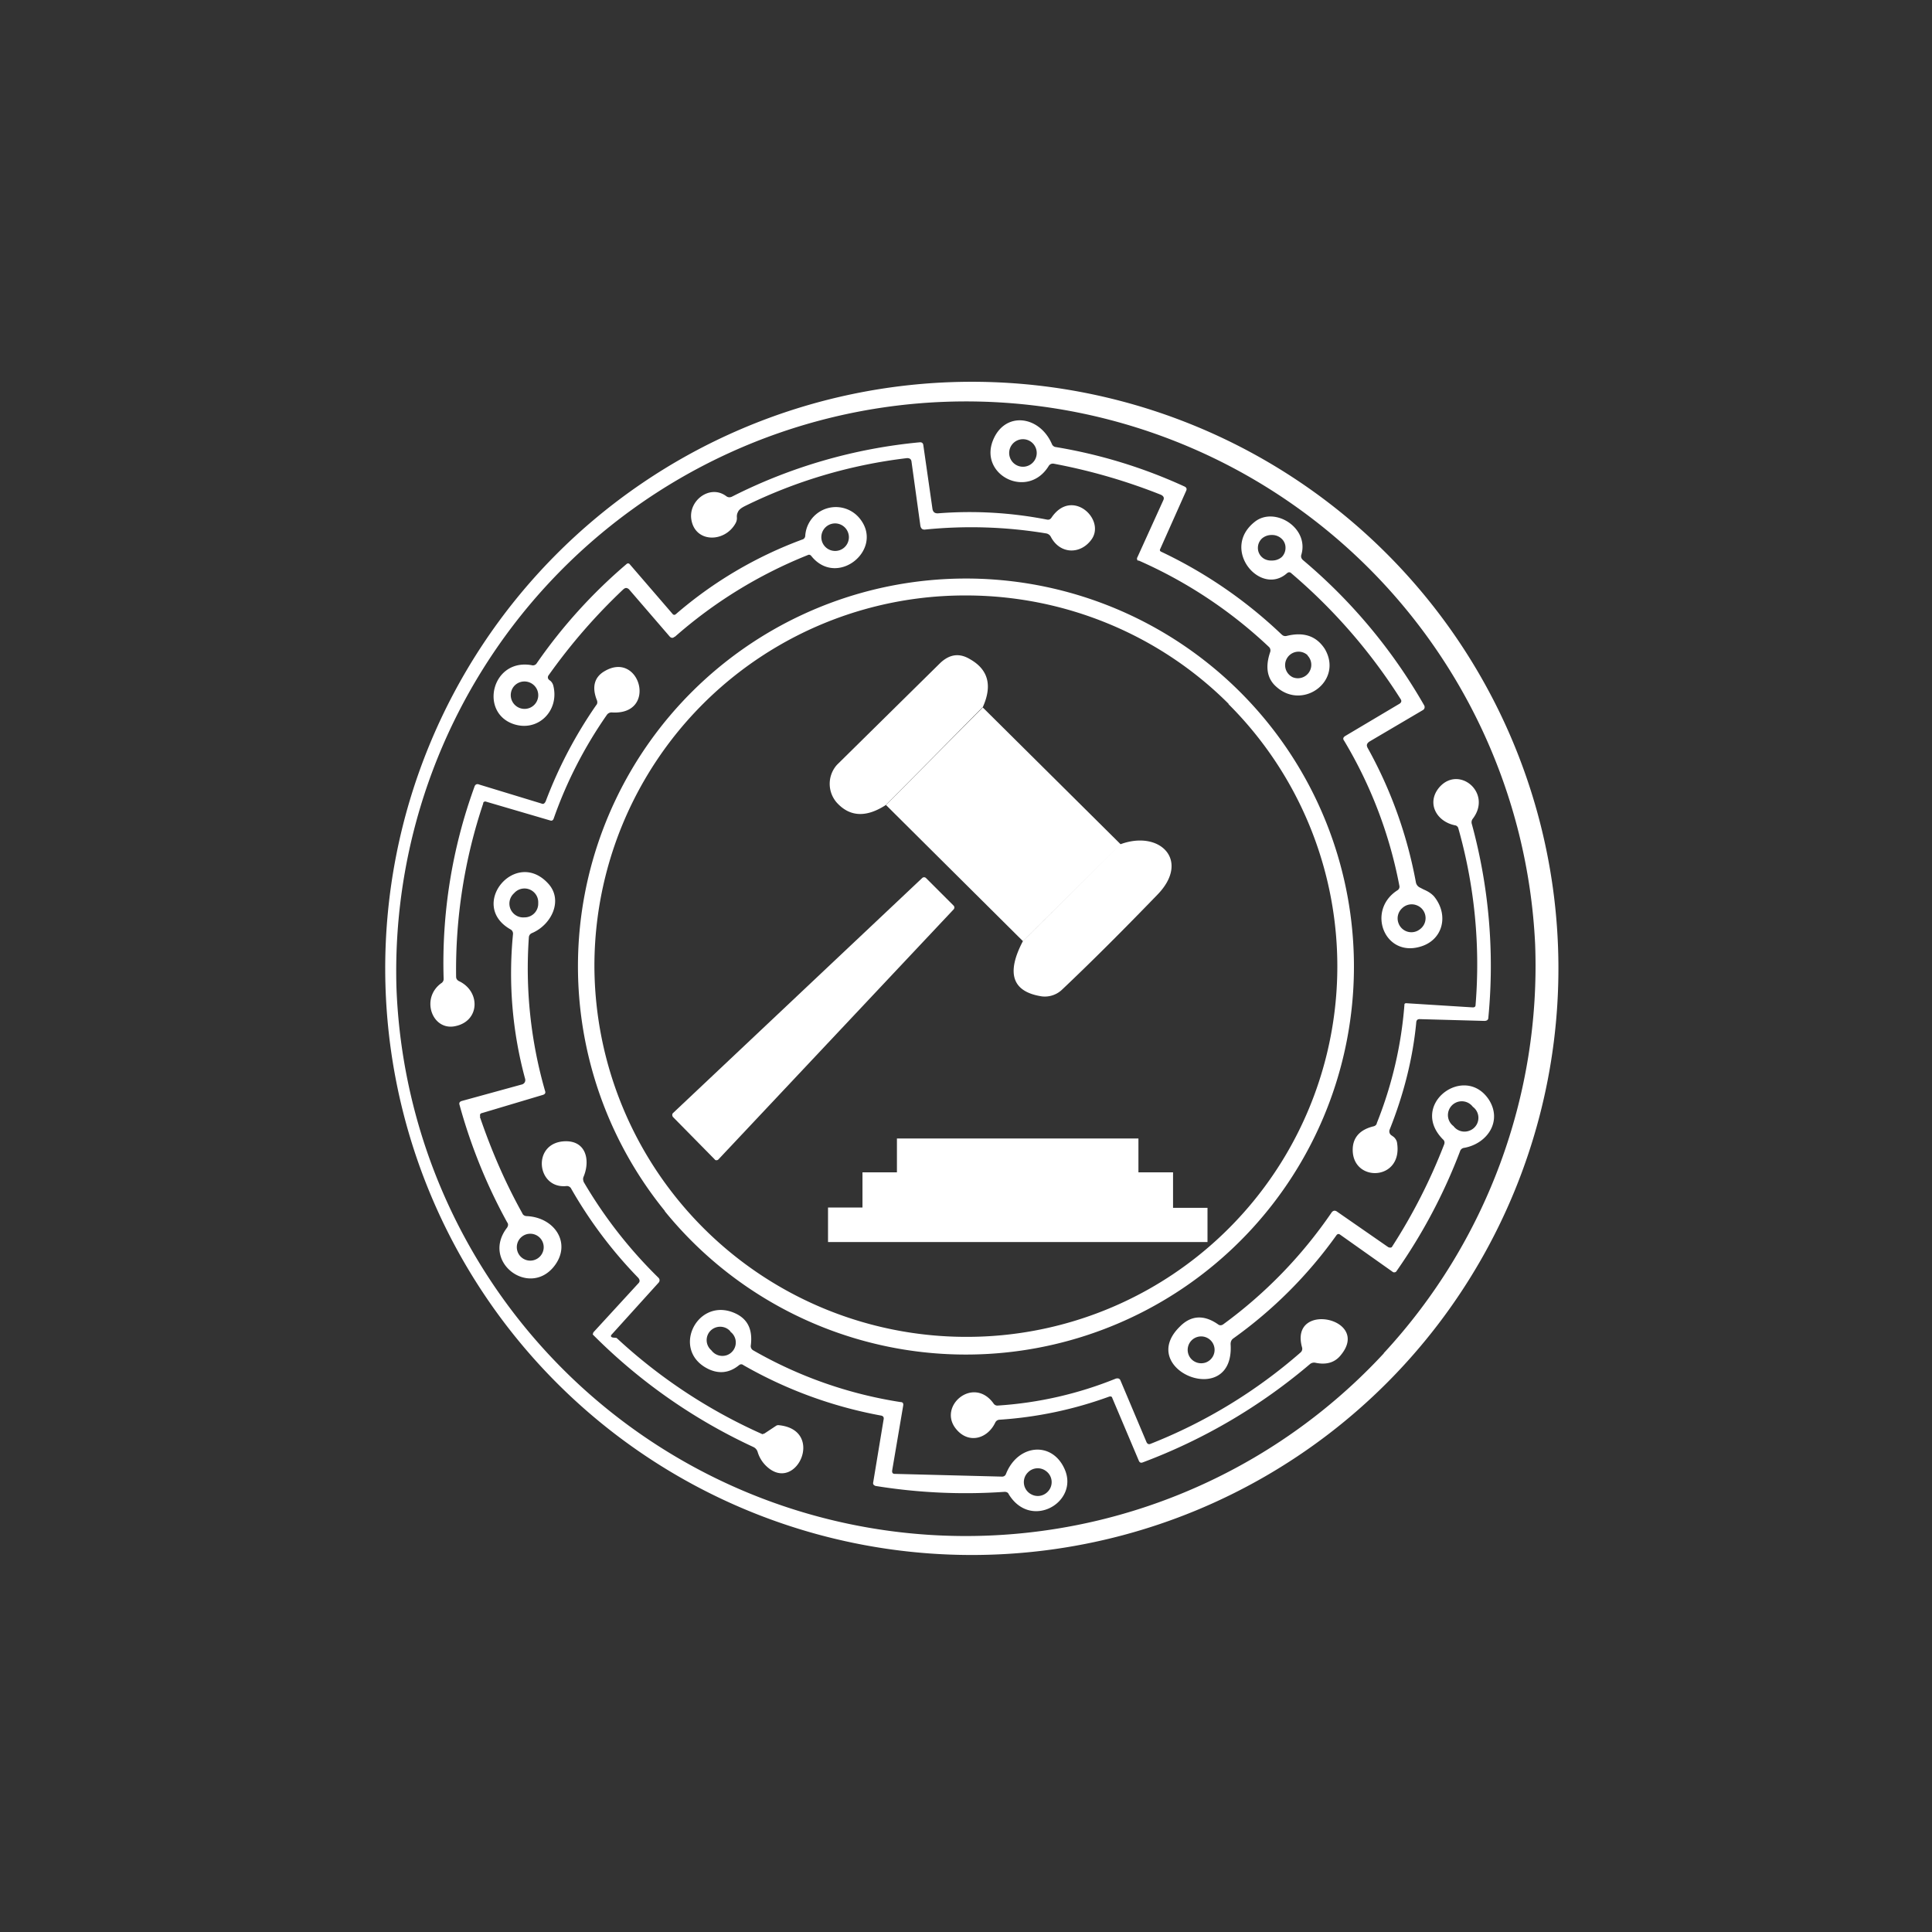 <svg xmlns="http://www.w3.org/2000/svg" width="24" height="24" fill="none" viewBox="0 0 24 24"><rect x="0" y="0" width="24" height="24" fill="#333333" stroke="none"/><path fill="#fff" d="m12.206 8.786-1.2 1.213q-.366.238-.609-.026a.354.354 0 0 1 0-.472l1.286-1.268c.116-.107.236-.124.369-.043q.34.194.154.6z"/><path fill="#fff" d="m12.206 8.786 1.714 1.701-1.213 1.204L11.006 10l1.2-1.209zM12.707 11.692l1.213-1.205c.489-.18.87.202.459.626q-.675.698-1.183 1.178a.31.31 0 0 1-.257.086q-.547-.086-.232-.686M8.357 13.83l3.099-2.923a.034.034 0 0 1 .047 0l.343.343a.034.034 0 0 1 0 .047L8.927 14.4a.03.03 0 0 1-.02.012.03.03 0 0 1-.023-.003l-.008-.009-.515-.523a.04.04 0 0 1-.008-.038s0-.009.008-.009z"/><path fill="#fff" d="M9.236 18.742a7.287 7.287 0 1 0 5.528-13.484 7.287 7.287 0 0 0-5.528 13.484m7.954-1.93a7.077 7.077 0 0 1-12.265-4.54 7.078 7.078 0 0 1 14.145-.543 7.08 7.08 0 0 1-1.88 5.08zm-1.269-8.93a5.7 5.7 0 0 0-1.5-1.03q-.02-.013-.008-.033l.321-.72q.019-.038-.021-.056a6.3 6.3 0 0 0-1.594-.489.06.06 0 0 1-.052-.038c-.154-.356-.587-.412-.733-.043-.171.433.438.737.695.313a.06.06 0 0 1 .06-.026q.686.129 1.332.386.051.024.03.068l-.321.707a.034.034 0 0 0 .004.043h.013a5.7 5.7 0 0 1 1.62 1.076q.02.024.013.056c-.064.184-.043.334.077.437.33.296.832-.077.6-.472-.103-.158-.257-.214-.471-.162q-.039.01-.065-.018M12.81 5.49a.171.171 0 1 1-.205.274.171.171 0 0 1 .205-.274m3.433 2.653a.167.167 0 0 1-.184.27.167.167 0 0 1 .122-.31q.035.011.062.036zm-4.594-1.766a5 5 0 0 1 1.354.077c.026.005.043 0 .06-.025.257-.378.686.034.489.282-.138.18-.386.172-.498-.042a.08.08 0 0 0-.06-.043 5.7 5.7 0 0 0-1.508-.047c-.03 0-.043-.013-.052-.043l-.111-.802q-.005-.044-.056-.043a6.2 6.2 0 0 0-2.014.596c-.043.022-.073.043-.086.073a.12.12 0 0 0-.013.069.13.13 0 0 1-.017.072c-.133.24-.497.245-.548-.042-.043-.24.231-.446.432-.296q.031.024.069.008a6.5 6.5 0 0 1 2.34-.677q.032 0 .039.03l.115.802c.009.038.03.051.065.051M8.383 7.911a5.7 5.7 0 0 1 1.65-1.015q.027-.014.047.013c.322.398.909-.086.6-.468a.381.381 0 0 0-.677.215.05.05 0 0 1-.039.047 5.1 5.1 0 0 0-1.568.926q-.024.02-.043-.005l-.532-.617a.026.026 0 0 0-.038 0c-.423.36-.798.774-1.114 1.23a.056.056 0 0 1-.065.026c-.488-.086-.651.574-.235.728.308.112.582-.158.505-.471a.12.12 0 0 0-.034-.06l-.017-.013c-.022-.017-.022-.043-.004-.064q.41-.577.925-1.063c.026-.021.043-.021.069 0l.506.587q.031.033.064 0zm2.151-1.298q.015.04.01.08a.17.17 0 0 1-.168.151.171.171 0 1 1 .158-.231M6.673 8.57a.17.17 0 0 1-.159.236.171.171 0 0 1-.12-.291.172.172 0 0 1 .279.055m9.313-1.448c-.33.291-.832-.304-.395-.643.245-.189.673.077.575.411-.009.026 0 .048.017.065a6.7 6.7 0 0 1 1.509 1.808.043.043 0 0 1-.013.056l-.669.394c-.03.022-.039.043-.021.077.29.521.492 1.086.6 1.672a.09.09 0 0 0 .043.06l.05.026c.048.021.09.043.13.085.192.232.115.553-.18.63-.438.12-.656-.454-.275-.702a.052.052 0 0 0 .026-.06 5.5 5.5 0 0 0-.686-1.8q-.027-.034.017-.06l.673-.4q.033-.023.013-.055a6.9 6.9 0 0 0-1.358-1.564q-.026-.026-.056 0m-.017-.317a.15.15 0 0 0-.052-.116.17.17 0 0 0-.12-.043.18.18 0 0 0-.12.043.16.16 0 0 0-.051.116.155.155 0 0 0 .109.15q.032.01.067.008a.18.18 0 0 0 .12-.043.16.16 0 0 0 .047-.115m1.74 4.598a.17.17 0 0 0-.107-.156.17.17 0 0 0-.185.036.17.17 0 0 0-.042.191.17.17 0 0 0 .096.095.17.17 0 0 0 .135-.005.2.2 0 0 0 .055-.04.17.17 0 0 0 .048-.12m-9.45 3.643a4.82 4.82 0 1 0-1.054-3.538 4.82 4.82 0 0 0 1.054 3.534zm7.002-6.3A4.602 4.602 0 0 1 12 16.607 4.62 4.62 0 0 1 7.384 12 4.603 4.603 0 0 1 12 7.397c1.222 0 2.4.484 3.262 1.346zm3.069 3.737a6.2 6.2 0 0 0-.214-2.194.05.05 0 0 0-.043-.038c-.232-.048-.356-.28-.193-.472.244-.279.66.069.416.39a.07.07 0 0 0-.013.064 6.7 6.7 0 0 1 .206 2.405q0 .044-.052.043l-.801-.022q-.041-.001-.043.043c-.043.454-.159.9-.33 1.329a.06.06 0 0 0 .017.068l.03.021a.13.13 0 0 1 .043.065c.086.48-.54.51-.549.107-.004-.154.082-.257.253-.3.022-.004.043-.017.047-.043.189-.473.305-.971.343-1.478a.03.03 0 0 1 .017-.01l.828.052q.038.002.038-.03m-3.013 4.145a5.5 5.5 0 0 0 1.286-1.286q.02-.025.047-.004l.647.458a.03.03 0 0 0 .028.008.03.03 0 0 0 .024-.016c.323-.461.588-.961.788-1.487a.06.06 0 0 1 .052-.043c.287-.052.475-.33.308-.596-.3-.459-.998.056-.574.489q.031.025.017.064-.26.672-.651 1.277a.04.04 0 0 1-.03.004l-.013-.004-.643-.446q-.034-.019-.06.013a5.7 5.7 0 0 1-1.35 1.393q-.033.02-.06 0c-.176-.124-.339-.116-.48.03-.544.54.686 1.033.634.214q0-.044.03-.068m2.979-2.88a.17.17 0 0 1-.043.297.17.17 0 0 1-.197-.057.17.17 0 0 1-.058-.198.172.172 0 0 1 .298-.042m-3.266 2.893a.167.167 0 0 1-.048.282.17.17 0 0 1-.188-.047.167.167 0 0 1 .236-.235m-7.414-.026.043.004c.534.496 1.146.9 1.812 1.196l.026-.009.142-.094a.05.05 0 0 1 .034-.009c.579.056.223.845-.142.519a.4.4 0 0 1-.12-.189.1.1 0 0 0-.055-.06 6.9 6.9 0 0 1-1.993-1.397l.008-.026.558-.608q.032-.03 0-.069a5.5 5.5 0 0 1-.832-1.105.06.06 0 0 0-.064-.035c-.373.035-.429-.548-.009-.557.257-.004.309.236.227.437-.012.026-.008.043 0 .069q.385.657.93 1.191a.043.043 0 0 1 0 .06l-.578.639c-.022.021-.017.038.013.043m4.83 1.727-1.329-.034q-.04.001-.034-.043l.137-.806c.004-.026-.004-.043-.034-.043a5.3 5.3 0 0 1-1.83-.643.06.06 0 0 1-.03-.055c.03-.223-.052-.36-.245-.425-.445-.145-.741.497-.274.716q.2.09.373-.051c.017-.013.034-.017.056 0a5.4 5.4 0 0 0 1.705.625q.046.007.035.052l-.129.78q-.007.03.03.043a7 7 0 0 0 1.603.073c.021 0 .043.008.051.03.275.45.875.098.695-.31-.155-.355-.583-.312-.729.057a.05.05 0 0 1-.051.034m-3.373-1.8a.167.167 0 0 1-.043.291.17.17 0 0 1-.193-.06.166.166 0 0 1-.009-.245.17.17 0 0 1 .19-.032q.032.015.055.042zm3.921 1.731a.17.17 0 0 1 .019.259.17.17 0 0 1-.204.029.17.17 0 0 1-.039-.272.17.17 0 0 1 .224-.016m.785-.925a4.9 4.9 0 0 1-1.359.287q-.038.001-.056.034c-.094.201-.325.27-.48.09-.248-.283.202-.673.455-.33.012.021.034.034.06.03a4.7 4.7 0 0 0 1.461-.334q.046-.013.06.025l.322.763c.012.026.03.03.05.022a6.4 6.4 0 0 0 1.865-1.136.06.06 0 0 0 .017-.064c-.158-.575.858-.364.485.094q-.11.142-.317.099a.08.08 0 0 0-.07.017 7 7 0 0 1-2.078 1.221q-.033.012-.047-.021l-.33-.78q-.006-.025-.038-.017M6.004 9.977a6.5 6.5 0 0 0-.338 2.156q0 .038.038.056c.266.128.257.492-.043.557-.291.068-.441-.343-.18-.532a.06.06 0 0 0 .03-.055 6.4 6.4 0 0 1 .382-2.383c.008-.03.03-.043.06-.03l.771.235c.026.013.043 0 .056-.03a5.5 5.5 0 0 1 .626-1.191c.017-.017.017-.043.008-.064-.064-.163-.03-.287.099-.36.441-.257.66.553.086.514a.07.07 0 0 0-.06.03c-.277.397-.5.83-.66 1.286-.009.025-.022.034-.048.025l-.788-.231c-.022-.009-.034 0-.043.017zm-.043 3.896c.142.416.313.814.528 1.2.008.021.03.034.055.034.356.017.566.352.33.635-.313.372-.9-.073-.574-.493.013-.022.017-.043 0-.065a6.7 6.7 0 0 1-.591-1.457q-.014-.039.03-.051l.75-.206a.06.06 0 0 0 .03-.026.06.06 0 0 0 .004-.043 5 5 0 0 1-.15-1.8.06.06 0 0 0-.03-.055c-.532-.3.06-1.016.467-.57.189.205.043.514-.206.617a.06.06 0 0 0-.034.047 5.5 5.5 0 0 0 .201 1.912q.014.038-.03.05l-.75.224c-.025.004-.034.021-.025.043zm.725-2.657a.171.171 0 0 0-.3-.12.172.172 0 0 0 .025.276.17.17 0 0 0 .103.024.17.17 0 0 0 .172-.176zm.068 4.277a.167.167 0 1 0-.334 0 .167.167 0 0 0 .334 0"/><path fill="#fff" d="M10.286 15.429H15v-.425h-.428v-.441h-.43v-.42h-3v.42h-.428V15h-.428z"/></svg>